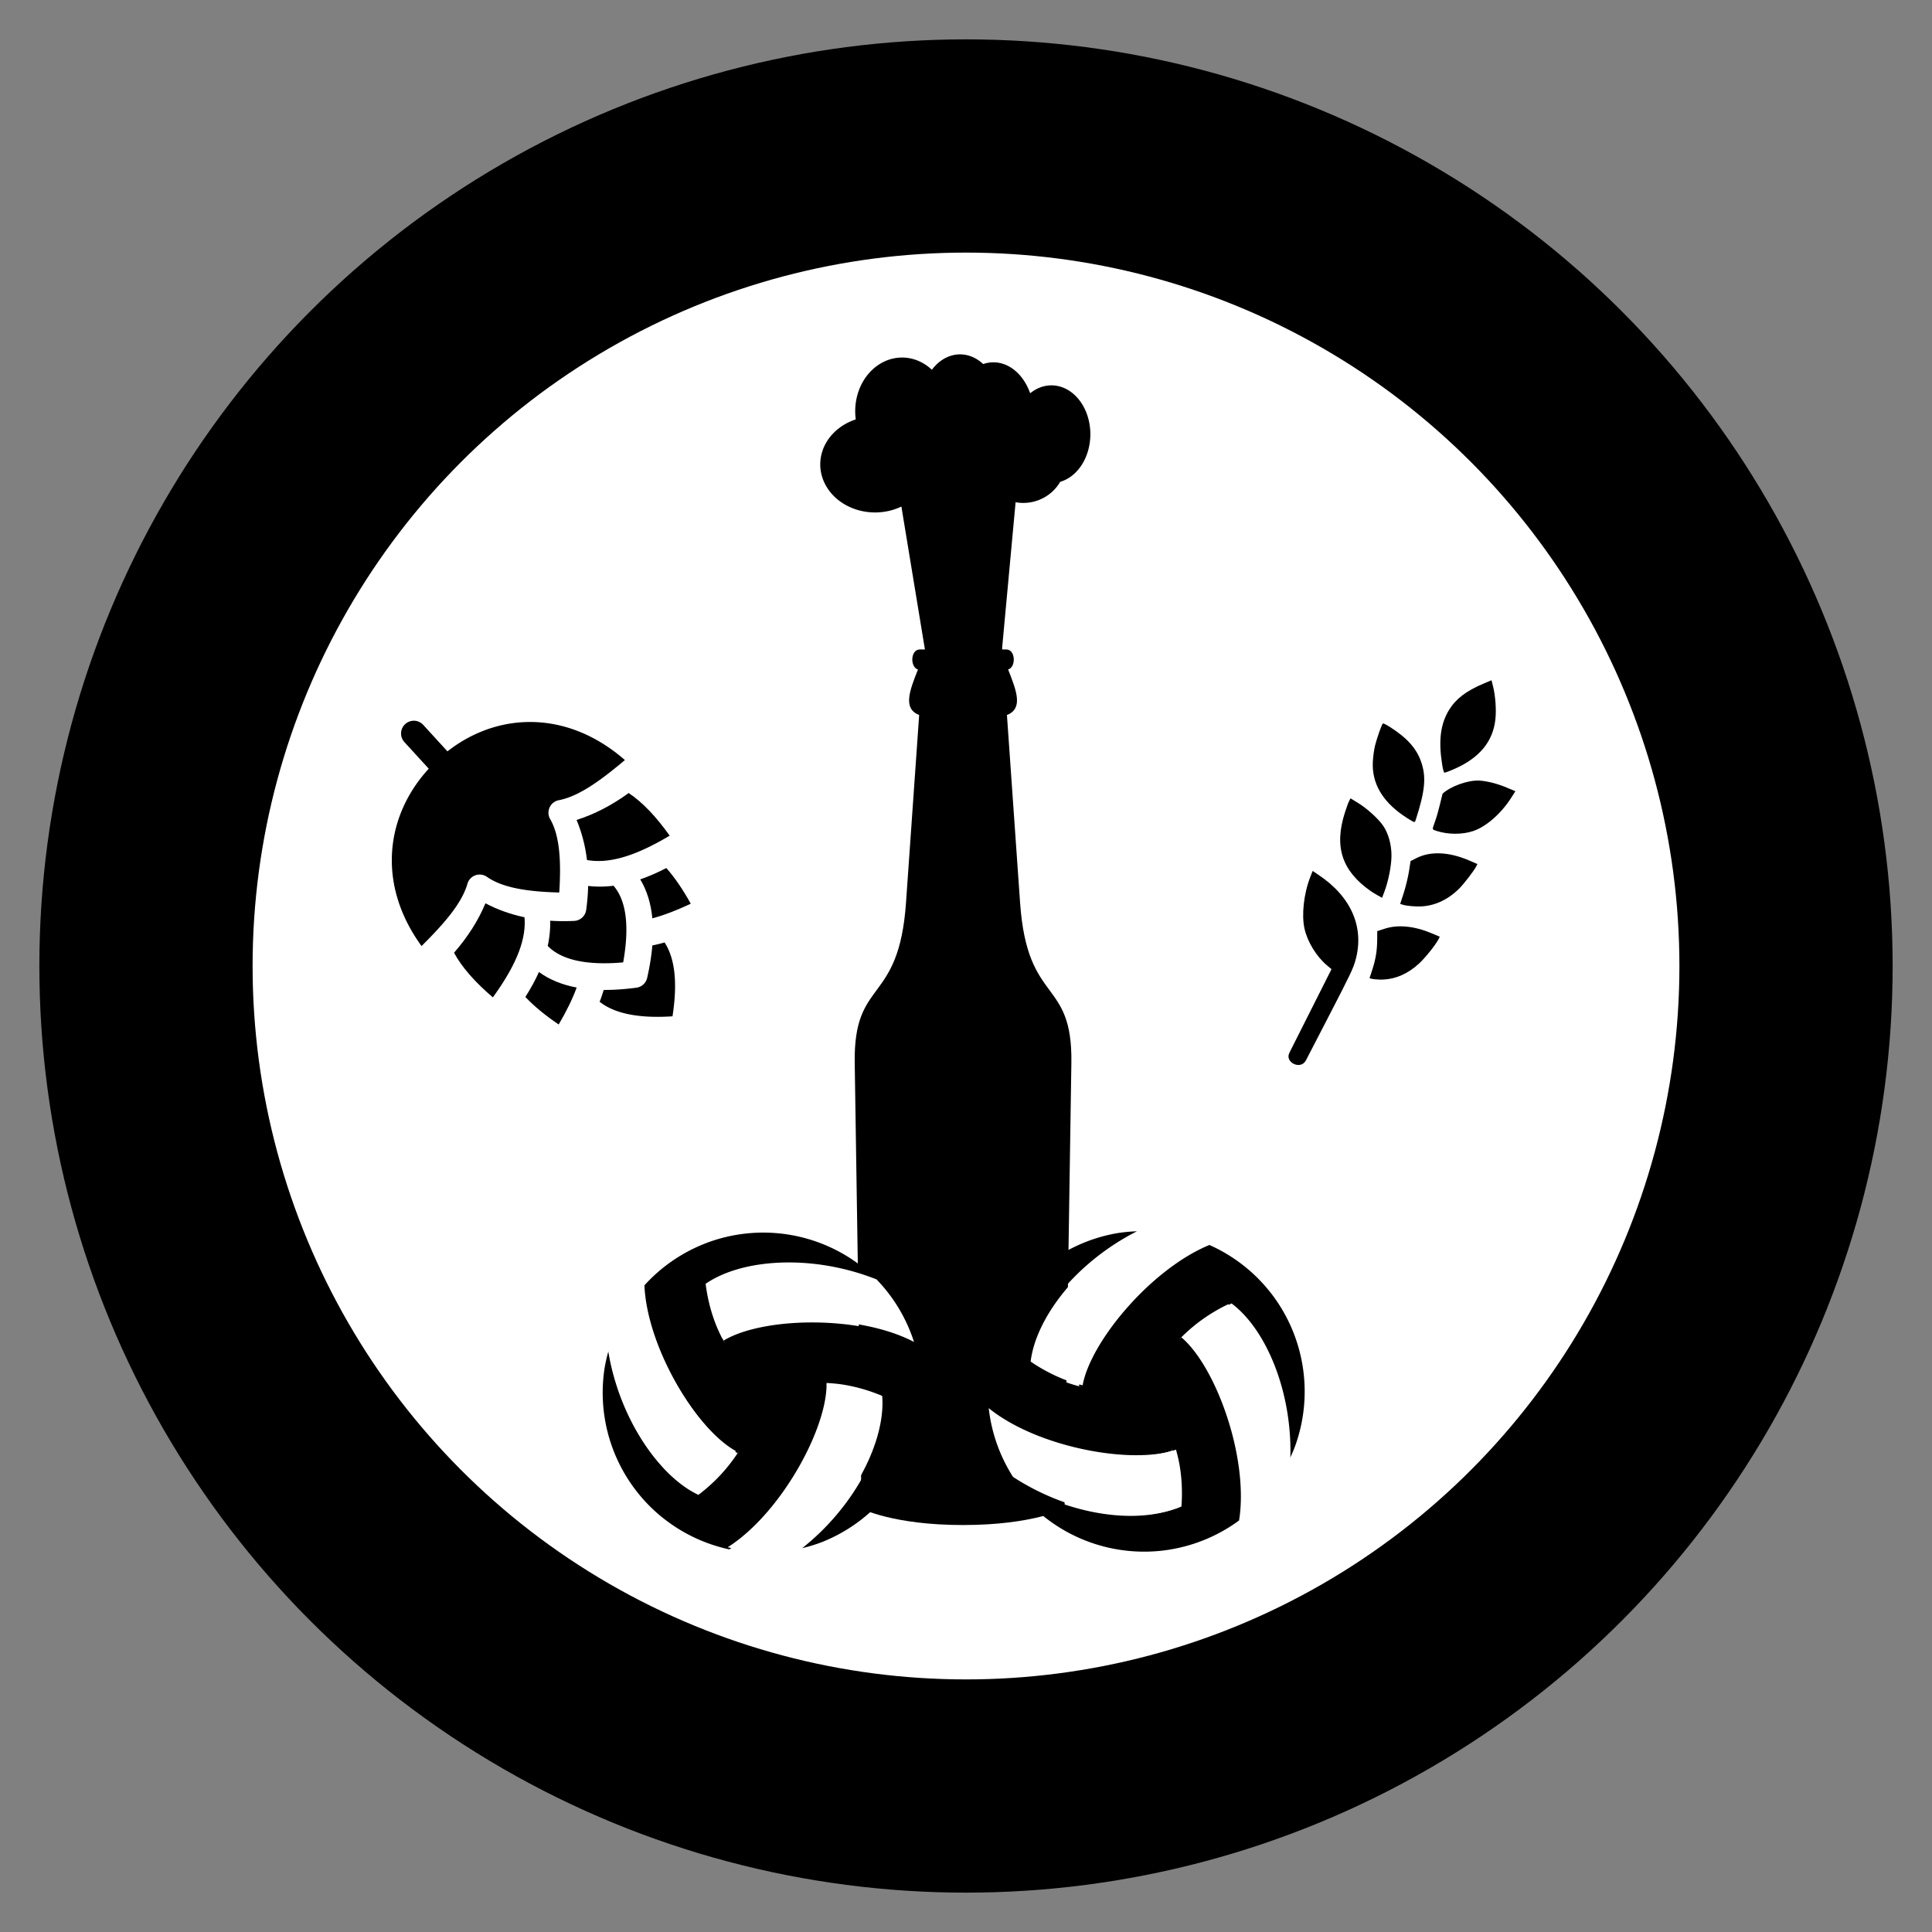 <?xml version="1.0" encoding="UTF-8" standalone="no"?>
<!-- Created with Inkscape (http://www.inkscape.org/) -->

<svg
   width="245.403mm"
   height="245.403mm"
   viewBox="0 0 245.403 245.403"
   version="1.1"
   id="svg2358"
   sodipodi:docname="logo.svg"
   inkscape:version="1.1 (c68e22c387, 2021-05-23)"
   xmlns:inkscape="http://www.inkscape.org/namespaces/inkscape"
   xmlns:sodipodi="http://sodipodi.sourceforge.net/DTD/sodipodi-0.dtd"
   xmlns:xlink="http://www.w3.org/1999/xlink"
   xmlns="http://www.w3.org/2000/svg"
   xmlns:svg="http://www.w3.org/2000/svg">
  <rect x="0" y="0" width="245.403" height="245.403" fill="#808080" stroke="none"/>
  <sodipodi:namedview
     id="namedview2360"
     pagecolor="#ffffff"
     bordercolor="#666666"
     borderopacity="1.0"
     inkscape:pageshadow="2"
     inkscape:pageopacity="0.0"
     inkscape:pagecheckerboard="0"
     inkscape:document-units="mm"
     showgrid="false"
     fit-margin-top="5"
     fit-margin-left="5"
     fit-margin-right="5"
     fit-margin-bottom="5"
     inkscape:zoom="0.69575617"
     inkscape:cx="59.647333"
     inkscape:cy="467.83631"
     inkscape:window-width="1920"
     inkscape:window-height="1001"
     inkscape:window-x="-9"
     inkscape:window-y="-9"
     inkscape:window-maximized="1"
     inkscape:current-layer="right_ball" />
  <defs
     id="defs2355">
    <color-profile
       name="ISO-Coated-v2-300---ECI-"
       xlink:href="../../../WINDOWS/system32/spool/drivers/color/ISOcoated_v2_300_eci.icc"
       id="color-profile1017" />
  </defs>
  <g
     inkscape:label="Ebene 1"
     inkscape:groupmode="layer"
     id="layer1"
     transform="translate(-86.073,-21.805)">
    <circle
       r="117.702"
       cy="144.507"
       cx="208.775"
       id="blue_background"
       style="display:inline;vector-effect:none;fill:#000000;fill-opacity:1;stroke:none;stroke-width:1;stroke-linecap:butt;stroke-linejoin:miter;stroke-miterlimit:4;stroke-dasharray:none;stroke-dashoffset:0;stroke-opacity:1"
       inkscape:label="blue_background" />
    <circle
       r="90.617"
       cy="144.507"
       cx="208.775"
       id="green_background"
       style="display:inline;vector-effect:none;fill:#ffffff;fill-opacity:1;stroke:none;stroke-width:1;stroke-linecap:butt;stroke-linejoin:miter;stroke-miterlimit:4;stroke-dasharray:none;stroke-dashoffset:0;stroke-opacity:1"
       inkscape:label="green_background" />
    <g
       id="hops"
       style="fill:#000000;fill-opacity:1;stroke:none;stroke-width:0;stroke-miterlimit:4;stroke-dasharray:none"
       inkscape:label="hops"
       transform="translate(154.349,117.614)">
      <path
         inkscape:connector-curvature="0"
         id="path2303"
         d="m -15.743,-4.261 a 1.618,1.618 0 0 0 -1.063,0.425 1.618,1.618 0 0 0 -0.107,2.282 l 3.096,3.385 c -5.51,6.012 -6.605,14.699 -0.914,22.527 2.713,-2.698 5.09,-5.331 5.827,-7.909 a 1.618,1.618 0 0 1 2.483,-0.879 c 2.076,1.459 5.441,1.892 9.182,1.986 C 3,13.822 2.874,10.426 1.605,8.229 A 1.618,1.618 0 0 1 2.702,5.834 C 5.335,5.33 8.169,3.197 11.098,0.735 7.207,-2.667 2.885,-4.183 -1.273,-4.099 c -3.65,0.074 -7.173,1.381 -10.168,3.728 l -3.082,-3.37 a 1.618,1.618 0 0 0 -1.22,-0.521 z"
         style="color:#000000;font-style:normal;font-variant:normal;font-weight:normal;font-stretch:normal;font-size:medium;line-height:normal;font-family:sans-serif;font-variant-ligatures:normal;font-variant-position:normal;font-variant-caps:normal;font-variant-numeric:normal;font-variant-alternates:normal;font-feature-settings:normal;text-indent:0;text-align:start;text-decoration:none;text-decoration-line:none;text-decoration-style:solid;text-decoration-color:#000000;letter-spacing:normal;word-spacing:normal;text-transform:none;writing-mode:lr-tb;direction:ltr;text-orientation:mixed;dominant-baseline:auto;baseline-shift:baseline;text-anchor:start;white-space:normal;shape-padding:0;clip-rule:nonzero;display:inline;overflow:visible;visibility:visible;isolation:auto;mix-blend-mode:normal;color-interpolation:sRGB;color-interpolation-filters:linearRGB;solid-color:#000000;solid-opacity:1;vector-effect:none;fill:#000000;fill-opacity:1;fill-rule:nonzero;stroke:none;stroke-width:1;stroke-linecap:round;stroke-linejoin:round;stroke-miterlimit:4;stroke-dasharray:none;stroke-dashoffset:0;stroke-opacity:1;color-rendering:auto;image-rendering:auto;shape-rendering:auto;text-rendering:auto;enable-background:accumulate" />
      <path
         inkscape:connector-curvature="0"
         id="path2301"
         d="M 11.575,4.924 C 9.404,6.494 7.218,7.63 4.96,8.34 5.612,9.898 6.063,11.589 6.284,13.43 c 0.107,0.019 0.213,0.04 0.319,0.054 C 9.567,13.889 12.945,12.625 16.786,10.338 15.086,7.946 13.366,6.111 11.575,4.924 Z"
         style="color:#000000;font-style:normal;font-variant:normal;font-weight:normal;font-stretch:normal;font-size:medium;line-height:normal;font-family:sans-serif;font-variant-ligatures:normal;font-variant-position:normal;font-variant-caps:normal;font-variant-numeric:normal;font-variant-alternates:normal;font-feature-settings:normal;text-indent:0;text-align:start;text-decoration:none;text-decoration-line:none;text-decoration-style:solid;text-decoration-color:#000000;letter-spacing:normal;word-spacing:normal;text-transform:none;writing-mode:lr-tb;direction:ltr;text-orientation:mixed;dominant-baseline:auto;baseline-shift:baseline;text-anchor:start;white-space:normal;shape-padding:0;clip-rule:nonzero;display:inline;overflow:visible;visibility:visible;isolation:auto;mix-blend-mode:normal;color-interpolation:sRGB;color-interpolation-filters:linearRGB;solid-color:#000000;solid-opacity:1;vector-effect:none;fill:#000000;fill-opacity:1;fill-rule:nonzero;stroke:none;stroke-width:1;stroke-linecap:round;stroke-linejoin:round;stroke-miterlimit:4;stroke-dasharray:none;stroke-dashoffset:0;stroke-opacity:1;color-rendering:auto;image-rendering:auto;shape-rendering:auto;text-rendering:auto;enable-background:accumulate" />
      <path
         inkscape:connector-curvature="0"
         id="path2299"
         d="m 16.363,14.45 c -1.117,0.575 -2.221,1.062 -3.316,1.439 0.858,1.422 1.359,3.081 1.539,4.948 1.522,-0.407 3.148,-1.041 4.879,-1.858 -0.992,-1.787 -2.019,-3.303 -3.102,-4.529 z"
         style="color:#000000;font-style:normal;font-variant:normal;font-weight:normal;font-stretch:normal;font-size:medium;line-height:normal;font-family:sans-serif;font-variant-ligatures:normal;font-variant-position:normal;font-variant-caps:normal;font-variant-numeric:normal;font-variant-alternates:normal;font-feature-settings:normal;text-indent:0;text-align:start;text-decoration:none;text-decoration-line:none;text-decoration-style:solid;text-decoration-color:#000000;letter-spacing:normal;word-spacing:normal;text-transform:none;writing-mode:lr-tb;direction:ltr;text-orientation:mixed;dominant-baseline:auto;baseline-shift:baseline;text-anchor:start;white-space:normal;shape-padding:0;clip-rule:nonzero;display:inline;overflow:visible;visibility:visible;isolation:auto;mix-blend-mode:normal;color-interpolation:sRGB;color-interpolation-filters:linearRGB;solid-color:#000000;solid-opacity:1;vector-effect:none;fill:#000000;fill-opacity:1;fill-rule:nonzero;stroke:none;stroke-width:1;stroke-linecap:round;stroke-linejoin:round;stroke-miterlimit:4;stroke-dasharray:none;stroke-dashoffset:0;stroke-opacity:1;color-rendering:auto;image-rendering:auto;shape-rendering:auto;text-rendering:auto;enable-background:accumulate" />
      <path
         inkscape:connector-curvature="0"
         id="path2296"
         d="m 9.654,16.698 c -1.077,0.136 -2.149,0.149 -3.222,0.025 -0.025,0.976 -0.105,1.989 -0.249,3.044 a 1.618,1.618 0 0 1 -1.527,1.397 c -1.061,0.049 -2.076,0.039 -3.048,-0.023 0.027,1.077 -0.082,2.141 -0.313,3.199 1.749,1.805 4.983,2.497 9.584,2.094 0.811,-4.546 0.415,-7.834 -1.226,-9.737 z"
         style="color:#000000;font-style:normal;font-variant:normal;font-weight:normal;font-stretch:normal;font-size:medium;line-height:normal;font-family:sans-serif;font-variant-ligatures:normal;font-variant-position:normal;font-variant-caps:normal;font-variant-numeric:normal;font-variant-alternates:normal;font-feature-settings:normal;text-indent:0;text-align:start;text-decoration:none;text-decoration-line:none;text-decoration-style:solid;text-decoration-color:#000000;letter-spacing:normal;word-spacing:normal;text-transform:none;writing-mode:lr-tb;direction:ltr;text-orientation:mixed;dominant-baseline:auto;baseline-shift:baseline;text-anchor:start;white-space:normal;shape-padding:0;clip-rule:nonzero;display:inline;overflow:visible;visibility:visible;isolation:auto;mix-blend-mode:normal;color-interpolation:sRGB;color-interpolation-filters:linearRGB;solid-color:#000000;solid-opacity:1;vector-effect:none;fill:#000000;fill-opacity:1;fill-rule:nonzero;stroke:none;stroke-width:1;stroke-linecap:round;stroke-linejoin:round;stroke-miterlimit:4;stroke-dasharray:none;stroke-dashoffset:0;stroke-opacity:1;color-rendering:auto;image-rendering:auto;shape-rendering:auto;text-rendering:auto;enable-background:accumulate" />
      <path
         inkscape:connector-curvature="0"
         id="path2294"
         d="m -6.616,18.928 c -0.908,2.186 -2.233,4.262 -3.989,6.283 1.025,1.888 2.702,3.762 4.932,5.668 2.618,-3.621 4.18,-6.875 4.041,-9.862 -0.005,-0.105 -0.015,-0.211 -0.025,-0.316 -1.817,-0.385 -3.463,-0.984 -4.959,-1.773 z"
         style="color:#000000;font-style:normal;font-variant:normal;font-weight:normal;font-stretch:normal;font-size:medium;line-height:normal;font-family:sans-serif;font-variant-ligatures:normal;font-variant-position:normal;font-variant-caps:normal;font-variant-numeric:normal;font-variant-alternates:normal;font-feature-settings:normal;text-indent:0;text-align:start;text-decoration:none;text-decoration-line:none;text-decoration-style:solid;text-decoration-color:#000000;letter-spacing:normal;word-spacing:normal;text-transform:none;writing-mode:lr-tb;direction:ltr;text-orientation:mixed;dominant-baseline:auto;baseline-shift:baseline;text-anchor:start;white-space:normal;shape-padding:0;clip-rule:nonzero;display:inline;overflow:visible;visibility:visible;isolation:auto;mix-blend-mode:normal;color-interpolation:sRGB;color-interpolation-filters:linearRGB;solid-color:#000000;solid-opacity:1;vector-effect:none;fill:#000000;fill-opacity:1;fill-rule:nonzero;stroke:none;stroke-width:1;stroke-linecap:round;stroke-linejoin:round;stroke-miterlimit:4;stroke-dasharray:none;stroke-dashoffset:0;stroke-opacity:1;color-rendering:auto;image-rendering:auto;shape-rendering:auto;text-rendering:auto;enable-background:accumulate" />
      <path
         inkscape:connector-curvature="0"
         id="path2292"
         d="m 16.137,23.901 c -0.521,0.15 -1.038,0.276 -1.552,0.382 -0.109,1.302 -0.33,2.676 -0.657,4.116 a 1.618,1.618 0 0 1 -1.364,1.247 c -1.463,0.198 -2.851,0.295 -4.158,0.287 -0.15,0.499 -0.321,1.001 -0.515,1.505 1.931,1.526 5.046,2.124 9.253,1.846 0.652,-4.163 0.339,-7.323 -1.006,-9.383 z"
         style="color:#000000;font-style:normal;font-variant:normal;font-weight:normal;font-stretch:normal;font-size:medium;line-height:normal;font-family:sans-serif;font-variant-ligatures:normal;font-variant-position:normal;font-variant-caps:normal;font-variant-numeric:normal;font-variant-alternates:normal;font-feature-settings:normal;text-indent:0;text-align:start;text-decoration:none;text-decoration-line:none;text-decoration-style:solid;text-decoration-color:#000000;letter-spacing:normal;word-spacing:normal;text-transform:none;writing-mode:lr-tb;direction:ltr;text-orientation:mixed;dominant-baseline:auto;baseline-shift:baseline;text-anchor:start;white-space:normal;shape-padding:0;clip-rule:nonzero;display:inline;overflow:visible;visibility:visible;isolation:auto;mix-blend-mode:normal;color-interpolation:sRGB;color-interpolation-filters:linearRGB;solid-color:#000000;solid-opacity:1;vector-effect:none;fill:#000000;fill-opacity:1;fill-rule:nonzero;stroke:none;stroke-width:1;stroke-linecap:round;stroke-linejoin:round;stroke-miterlimit:4;stroke-dasharray:none;stroke-dashoffset:0;stroke-opacity:1;color-rendering:auto;image-rendering:auto;shape-rendering:auto;text-rendering:auto;enable-background:accumulate" />
      <path
         inkscape:connector-curvature="0"
         id="path2139-2-9"
         d="m 0.183,27.656 c -0.473,1.056 -1.056,2.111 -1.727,3.17 1.123,1.189 2.54,2.349 4.232,3.496 C 3.656,32.671 4.433,31.108 4.973,29.628 3.131,29.282 1.523,28.637 0.183,27.656 Z"
         style="color:#000000;font-style:normal;font-variant:normal;font-weight:normal;font-stretch:normal;font-size:medium;line-height:normal;font-family:sans-serif;font-variant-ligatures:normal;font-variant-position:normal;font-variant-caps:normal;font-variant-numeric:normal;font-variant-alternates:normal;font-feature-settings:normal;text-indent:0;text-align:start;text-decoration:none;text-decoration-line:none;text-decoration-style:solid;text-decoration-color:#000000;letter-spacing:normal;word-spacing:normal;text-transform:none;writing-mode:lr-tb;direction:ltr;text-orientation:mixed;dominant-baseline:auto;baseline-shift:baseline;text-anchor:start;white-space:normal;shape-padding:0;clip-rule:nonzero;display:inline;overflow:visible;visibility:visible;isolation:auto;mix-blend-mode:normal;color-interpolation:sRGB;color-interpolation-filters:linearRGB;solid-color:#000000;solid-opacity:1;vector-effect:none;fill:#000000;fill-opacity:1;fill-rule:nonzero;stroke:none;stroke-width:1;stroke-linecap:round;stroke-linejoin:round;stroke-miterlimit:4;stroke-dasharray:none;stroke-dashoffset:0;stroke-opacity:1;color-rendering:auto;image-rendering:auto;shape-rendering:auto;text-rendering:auto;enable-background:accumulate" />
    </g>
    <g
       id="barley"
       style="fill:#000000;fill-opacity:1;stroke:none"
       inkscape:label="barley"
       transform="translate(154.349,117.614)">
      <path
         inkscape:connector-curvature="0"
         id="path6033"
         d="m 95.495,37.93 2.678,-5.317 2.678,-5.317 -0.596,-0.503 C 98.925,25.671 97.782,23.794 97.419,22.134 97.034,20.375 97.333,17.704 98.151,15.602 l 0.308,-0.783 0.703,0.473 c 4.205,2.792 5.905,6.708 4.73,10.894 -0.292,1.042 -0.638,1.767 -3.307,6.927 l -2.98,5.763 c -0.662,1.279 -2.72,0.248 -2.106,-0.938 z"
         style="clip-rule:evenodd;display:inline;fill:#000000;fill-opacity:1;fill-rule:evenodd;stroke:none;stroke-width:1;stroke-linecap:round;stroke-linejoin:round;stroke-miterlimit:2.75;stroke-dasharray:none" />
      <path
         inkscape:connector-curvature="0"
         id="path6031"
         d="m 105.693,28.384 c 0.03,-0.057 0.201,-0.576 0.385,-1.164 0.408,-1.296 0.57,-2.336 0.578,-3.716 l 0.006,-1.042 0.938,-0.305 c 1.689,-0.549 3.758,-0.349 5.968,0.577 l 1.04,0.441 -0.175,0.337 c -0.376,0.723 -1.678,2.347 -2.461,3.066 -1.372,1.261 -2.89,1.949 -4.486,2.033 -0.813,0.043 -1.866,-0.087 -1.796,-0.223 z"
         style="clip-rule:evenodd;display:inline;fill:#000000;fill-opacity:1;fill-rule:evenodd;stroke:none;stroke-width:1;stroke-linecap:round;stroke-linejoin:round;stroke-miterlimit:2.75;stroke-dasharray:none" />
      <path
         inkscape:connector-curvature="0"
         id="path6029"
         d="m 105.833,17.38 c -3.66,-2.571 -4.666,-5.613 -3.29,-9.948 0.197,-0.621 0.44,-1.289 0.541,-1.483 l 0.182,-0.353 0.989,0.609 c 1.132,0.695 2.571,2.005 3.178,2.901 0.662,0.977 1.06,2.464 1.036,3.859 -0.023,1.287 -0.404,3.189 -0.902,4.494 l -0.292,0.774 -0.557,-0.312 c -0.306,-0.171 -0.704,-0.413 -0.883,-0.541 z"
         style="clip-rule:evenodd;display:inline;fill:#000000;fill-opacity:1;fill-rule:evenodd;stroke:none;stroke-width:1;stroke-linecap:round;stroke-linejoin:round;stroke-miterlimit:2.75;stroke-dasharray:none" />
      <path
         inkscape:connector-curvature="0"
         id="path6027"
         d="m 110.032,17.596 c 0.249,-0.772 0.545,-1.995 0.658,-2.717 l 0.204,-1.314 0.749,-0.379 c 1.788,-0.906 4.149,-0.797 6.717,0.311 l 1.026,0.446 -0.182,0.353 c -0.268,0.519 -1.539,2.168 -2.102,2.73 -1.585,1.581 -3.444,2.371 -5.417,2.301 -0.665,-0.023 -1.411,-0.107 -1.659,-0.184 l -0.452,-0.137 z"
         style="clip-rule:evenodd;display:inline;fill:#000000;fill-opacity:1;fill-rule:evenodd;stroke:none;stroke-width:1;stroke-linecap:round;stroke-linejoin:round;stroke-miterlimit:2.75;stroke-dasharray:none" />
      <path
         inkscape:connector-curvature="0"
         id="path6025"
         d="m 109.925,7.748 c -2.66,-1.849 -3.943,-4.11 -3.826,-6.739 0.029,-0.663 0.158,-1.618 0.285,-2.122 0.258,-1.022 0.879,-2.762 1.001,-2.8 0.164,-0.052 1.477,0.777 2.373,1.505 1.205,0.974 2.007,2.044 2.443,3.26 0.713,1.988 0.562,3.723 -0.652,7.483 -0.11,0.329 -0.137,0.335 -0.54,0.109 -0.236,-0.132 -0.722,-0.446 -1.084,-0.697 z"
         style="clip-rule:evenodd;display:inline;fill:#000000;fill-opacity:1;fill-rule:evenodd;stroke:none;stroke-width:1;stroke-linecap:round;stroke-linejoin:round;stroke-miterlimit:2.75;stroke-dasharray:none" />
      <path
         inkscape:connector-curvature="0"
         id="path6023"
         d="m 113.749,9.265 c 0.049,-0.165 0.191,-0.579 0.317,-0.922 0.128,-0.341 0.379,-1.229 0.56,-1.973 l 0.327,-1.353 c 0.945,-0.915 3.212,-1.767 4.72,-1.674 1.023,0.074 2.265,0.397 3.45,0.894 l 1.086,0.453 -0.521,0.819 c -1.306,2.046 -3.202,3.701 -4.872,4.252 -1.37,0.452 -3.172,0.443 -4.615,-0.024 -0.491,-0.157 -0.526,-0.2 -0.45,-0.474 z"
         style="clip-rule:evenodd;display:inline;fill:#000000;fill-opacity:1;fill-rule:evenodd;stroke:none;stroke-width:1;stroke-linecap:round;stroke-linejoin:round;stroke-miterlimit:2.75;stroke-dasharray:none" />
      <path
         inkscape:connector-curvature="0"
         id="path4519-5-5-8"
         d="m 114.901,1.263 c -0.475,-3.001 -0.206,-5.114 0.876,-6.889 0.858,-1.405 2.177,-2.417 4.354,-3.338 l 1.043,-0.441 0.188,0.739 c 0.308,1.206 0.44,3.003 0.31,4.206 -0.304,2.816 -1.978,4.871 -5.115,6.28 -0.696,0.312 -1.317,0.541 -1.381,0.507 -0.067,-0.035 -0.188,-0.512 -0.275,-1.064 z"
         style="clip-rule:evenodd;display:inline;fill:#000000;fill-opacity:1;fill-rule:evenodd;stroke:none;stroke-width:1;stroke-linecap:round;stroke-linejoin:round;stroke-miterlimit:2.75;stroke-dasharray:none" />
    </g>
    <g
       transform="translate(328.925,538.641)"
       id="bottle"
       style="display:inline;stroke:none;fill:#000000"
       inkscape:label="bottle">
      <path
         inkscape:connector-curvature="0"
         d="m -120.904,-471.825 a 4.944,6.306 0 0 0 -3.581,1.958 5.953,6.811 0 0 0 -3.785,-1.554 5.953,6.811 0 0 0 -5.953,6.811 5.953,6.811 0 0 0 0.071,1.047 6.962,6.105 0 0 0 -4.511,5.714 6.962,6.105 0 0 0 6.962,6.105 6.962,6.105 0 0 0 3.344,-0.75 l 3.114,18.912 9.687,-0.403 v -0.605 l 1.705,-18.451 a 5.398,5.297 0 0 0 0.97,0.087 5.398,5.297 0 0 0 4.694,-2.682 4.944,6.206 0 0 0 3.832,-6.046 4.944,6.206 0 0 0 -4.944,-6.206 4.944,6.206 0 0 0 -2.701,1.008 5.146,6.811 0 0 0 -4.665,-3.934 5.146,6.811 0 0 0 -1.303,0.222 4.944,6.306 0 0 0 -2.935,-1.232 z"
         style="display:inline;fill:#000000;fill-opacity:1;stroke:none;stroke-width:1;stroke-linecap:round;stroke-linejoin:miter;stroke-miterlimit:4;stroke-dasharray:none;stroke-opacity:1"
         id="path4603-0-8" />
      <path
         id="path4584-5-4"
         style="display:inline;fill:#000000;fill-opacity:1;stroke:none;stroke-width:1;stroke-linecap:round;stroke-linejoin:miter;stroke-miterlimit:4;stroke-dasharray:none;stroke-opacity:1"
         d="m -126.025,-434.339 c -1.173,0 -1.261,2.224 -0.227,2.548 -1.14,2.843 -1.888,4.976 0.152,5.777 l -1.671,23.846 c -0.92,13.13 -6.681,9.436 -6.514,20.357 l 0.87,56.599 c 0,0 3.988,2.086 12.89,2.086 8.902,0 12.89,-2.086 12.89,-2.086 l 0.869,-56.599 c 0.168,-10.921 -5.593,-7.227 -6.514,-20.357 l -1.671,-23.846 c 2.04,-0.801 1.292,-2.934 0.152,-5.777 1.034,-0.324 0.945,-2.548 -0.227,-2.548 h -5.499 z"
         inkscape:connector-curvature="0" />
    </g>
    <g
       style="display:inline"
       transform="matrix(0.567,0.457,-0.457,0.567,115.118,90.285)"
       id="left_ball"
       inkscape:label="left_ball">
      <path
         style="opacity:1;vector-effect:none;fill:#000000;fill-opacity:1;stroke:none;stroke-width:5.505;stroke-linecap:round;stroke-linejoin:miter;stroke-miterlimit:4;stroke-dasharray:none;stroke-dashoffset:0;stroke-opacity:1"
         d="m -968.217,1629.799 a 76.984,76.984 0 0 0 -25.426,4.959 c -4e-4,0 4.1e-4,0.01 0,0.014 a 76.984,76.984 0 0 0 -0.002,0 76.984,76.984 0 0 0 -29.777,20.332 c 0.082,1.847 0.239,3.726 0.484,5.633 0.253,1.969 0.589,3.965 1.002,5.979 0.413,2.014 0.902,4.045 1.461,6.084 0.559,2.039 1.186,4.087 1.877,6.133 1.381,4.092 3.014,8.182 4.84,12.188 1.826,4.006 3.848,7.929 6.008,11.697 2.16,3.768 4.459,7.379 6.842,10.758 2.383,3.379 4.849,6.525 7.344,9.363 1.247,1.419 2.502,2.76 3.756,4.016 1.254,1.255 2.508,2.425 3.756,3.498 1.247,1.073 2.488,2.049 3.715,2.92 1.203,0.855 2.391,1.603 3.561,2.246 0.313,-0.475 0.687,-0.903 0.99,-1.385 -1.711,2.721 -3.575,5.328 -5.596,7.818 -2.021,2.49 -4.198,4.863 -6.533,7.119 -2.335,2.256 -4.828,4.396 -7.482,6.414 -1.894,1.44 -3.871,2.816 -5.93,4.133 2.019,-1.295 3.96,-2.649 5.822,-4.061 -1.184,-0.559 -2.37,-1.19 -3.551,-1.893 -1.184,-0.704 -2.363,-1.48 -3.537,-2.322 -2.348,-1.684 -4.67,-3.637 -6.937,-5.834 -2.267,-2.197 -4.481,-4.637 -6.611,-7.295 -2.131,-2.658 -4.177,-5.532 -6.115,-8.598 -1.939,-3.065 -3.768,-6.321 -5.459,-9.742 -1.691,-3.421 -3.243,-7.007 -4.631,-10.73 -1.387,-3.724 -2.61,-7.586 -3.639,-11.561 -1.006,-3.888 -1.814,-7.888 -2.424,-11.967 a 76.984,76.984 0 0 0 -2.133,9.176 76.984,76.984 0 0 0 27.355,71.309 c 0,0 0.01,0 0.01,-0.01 a 76.984,76.984 0 0 0 32.5,15.625 c 1.559,-0.995 3.106,-2.071 4.635,-3.236 1.579,-1.203 3.14,-2.493 4.678,-3.857 1.538,-1.364 3.05,-2.803 4.537,-4.307 1.487,-1.504 2.946,-3.072 4.373,-4.693 2.853,-3.243 5.577,-6.699 8.133,-10.283 2.556,-3.585 4.944,-7.296 7.127,-11.051 2.183,-3.755 4.162,-7.552 5.896,-11.305 1.735,-3.753 3.227,-7.464 4.438,-11.043 0.605,-1.79 1.14,-3.546 1.6,-5.26 0.46,-1.714 0.847,-3.385 1.152,-5.002 0.305,-1.617 0.529,-3.178 0.67,-4.676 0.139,-1.469 0.194,-2.873 0.166,-4.207 -0.551,-0.032 -1.095,-0.136 -1.646,-0.162 3.196,0.123 6.369,0.431 9.52,0.934 3.167,0.505 6.312,1.204 9.434,2.098 3.121,0.894 6.22,1.984 9.295,3.273 2.244,0.941 4.473,1.991 6.691,3.144 -2.179,-1.131 -4.371,-2.16 -6.574,-3.088 0.108,1.304 0.153,2.647 0.135,4.021 -0.018,1.377 -0.098,2.787 -0.24,4.225 -0.285,2.876 -0.817,5.862 -1.586,8.924 -0.769,3.062 -1.776,6.199 -3.012,9.373 -1.236,3.174 -2.701,6.384 -4.387,9.596 -1.685,3.212 -3.592,6.425 -5.709,9.6 -2.117,3.175 -4.445,6.312 -6.977,9.375 -2.531,3.063 -5.266,6.054 -8.193,8.932 -2.864,2.816 -5.925,5.515 -9.152,8.082 a 76.984,76.984 0 0 0 9.014,-2.74 76.984,76.984 0 0 0 48.078,-59.346 c -0.003,0 -0.007,0 -0.01,-0.01 a 76.984,76.984 0 0 0 -2.719,-35.957 c -1.641,-0.853 -3.345,-1.655 -5.119,-2.397 -1.832,-0.765 -3.729,-1.472 -5.68,-2.121 -1.95,-0.649 -3.953,-1.242 -5.998,-1.777 -2.045,-0.536 -4.135,-1.016 -6.252,-1.441 -4.235,-0.85 -8.59,-1.479 -12.973,-1.9 -4.382,-0.421 -8.791,-0.633 -13.135,-0.646 -4.343,-0.013 -8.621,0.171 -12.738,0.545 -4.118,0.374 -8.074,0.938 -11.779,1.68 -1.852,0.371 -3.643,0.786 -5.357,1.244 -1.714,0.459 -3.353,0.96 -4.906,1.504 -1.553,0.544 -3.019,1.129 -4.387,1.756 -1.341,0.615 -2.583,1.269 -3.725,1.961 0.248,0.495 0.43,1.019 0.686,1.512 -1.493,-2.83 -2.812,-5.735 -3.953,-8.717 -1.146,-2.995 -2.114,-6.067 -2.9,-9.217 -0.786,-3.15 -1.392,-6.378 -1.812,-9.686 -0.316,-2.481 -0.528,-5.006 -0.635,-7.576 0.108,2.525 0.318,5.005 0.625,7.443 1.076,-0.746 2.215,-1.454 3.414,-2.125 1.202,-0.673 2.463,-1.309 3.779,-1.904 2.633,-1.191 5.485,-2.225 8.521,-3.09 3.036,-0.865 6.256,-1.562 9.623,-2.078 3.367,-0.516 6.88,-0.852 10.504,-0.998 3.624,-0.146 7.358,-0.102 11.166,0.144 3.808,0.246 7.691,0.693 11.609,1.353 3.919,0.66 7.874,1.534 11.83,2.631 3.87,1.073 7.739,2.372 11.576,3.883 a 76.984,76.984 0 0 0 -6.879,-6.434 76.984,76.984 0 0 0 -50.01,-16.926 z"
         transform="matrix(0.283,-0.228,0.228,0.283,50.403,-645.904)"
         id="path1154-4-29"
         inkscape:connector-curvature="0" />
      <path
         inkscape:connector-curvature="0"
         id="path1157-9-7"
         d="m 169.003,29.618 c -1.43,0.446 -2.822,0.959 -4.162,1.537 -1.37,0.591 -2.688,1.245 -3.948,1.95 -1.26,0.706 -2.46,1.463 -3.594,2.261 -1.134,0.798 -2.201,1.636 -3.194,2.503 -0.992,0.867 -1.91,1.762 -2.746,2.675 -0.835,0.913 -1.588,1.844 -2.251,2.78 -0.662,0.936 -1.235,1.878 -1.708,2.815 -0.237,0.468 -0.449,0.936 -0.636,1.4 -0.186,0.463 -0.348,0.924 -0.482,1.38 0.011,0.011 0.021,0.024 0.033,0.035 0.873,0.84 1.779,1.617 2.719,2.329 0.94,0.713 1.914,1.362 2.92,1.948 0.828,0.483 1.694,0.896 2.567,1.295 0.166,-0.456 0.368,-0.924 0.608,-1.404 0.244,-0.489 0.526,-0.989 0.841,-1.497 0.316,-0.508 0.666,-1.023 1.046,-1.543 0.381,-0.52 0.793,-1.046 1.232,-1.573 0.88,-1.054 1.872,-2.115 2.952,-3.158 1.08,-1.044 2.249,-2.071 3.481,-3.056 1.232,-0.986 2.528,-1.93 3.865,-2.809 1.336,-0.879 2.713,-1.693 4.105,-2.417 0.696,-0.362 1.397,-0.702 2.098,-1.016 0.701,-0.314 1.403,-0.603 2.103,-0.864 0.7,-0.26 1.398,-0.492 2.091,-0.693 0.671,-0.194 1.337,-0.355 1.995,-0.488 a 27.97,27.97 0 0 0 -11.937,-4.393 z"
         style="opacity:1;vector-effect:none;fill:#ffffff;fill-opacity:1;stroke:none;stroke-width:2;stroke-linecap:round;stroke-linejoin:miter;stroke-miterlimit:4;stroke-dasharray:none;stroke-dashoffset:0;stroke-opacity:1" />
      <path
         inkscape:connector-curvature="0"
         id="path1157-9-1-6"
         d="m 187.886,74.148 c 0.329,-1.462 0.58,-2.923 0.749,-4.373 0.173,-1.481 0.266,-2.951 0.285,-4.394 0.019,-1.444 -0.037,-2.862 -0.161,-4.243 -0.124,-1.381 -0.316,-2.724 -0.571,-4.017 -0.254,-1.293 -0.571,-2.535 -0.944,-3.715 -0.373,-1.18 -0.803,-2.297 -1.282,-3.339 -0.48,-1.042 -1.01,-2.008 -1.584,-2.887 -0.287,-0.439 -0.586,-0.857 -0.894,-1.251 -0.308,-0.393 -0.626,-0.763 -0.954,-1.107 -0.015,0.004 -0.032,0.006 -0.047,0.011 -1.164,0.335 -2.289,0.732 -3.377,1.19 -1.087,0.458 -2.136,0.976 -3.147,1.555 -0.832,0.476 -1.623,1.019 -2.405,1.575 0.312,0.371 0.616,0.781 0.912,1.228 0.301,0.456 0.594,0.95 0.875,1.477 0.282,0.527 0.553,1.088 0.813,1.678 0.26,0.59 0.509,1.209 0.746,1.854 0.473,1.289 0.895,2.679 1.259,4.136 0.364,1.457 0.669,2.983 0.906,4.543 0.237,1.56 0.407,3.155 0.5,4.751 0.093,1.597 0.11,3.196 0.041,4.764 -0.035,0.784 -0.09,1.56 -0.169,2.325 -0.078,0.764 -0.179,1.516 -0.304,2.253 -0.124,0.736 -0.273,1.457 -0.445,2.157 -0.167,0.678 -0.361,1.335 -0.575,1.972 a 27.97,27.97 0 0 0 9.773,-8.141 z"
         style="opacity:1;vector-effect:none;fill:#ffffff;fill-opacity:1;stroke:none;stroke-width:2;stroke-linecap:round;stroke-linejoin:miter;stroke-miterlimit:4;stroke-dasharray:none;stroke-dashoffset:0;stroke-opacity:1" />
      <path
         inkscape:connector-curvature="0"
         id="path1157-9-3-7"
         d="m 139.881,68.236 c 1.102,1.016 2.242,1.964 3.412,2.835 1.196,0.891 2.422,1.706 3.663,2.444 1.241,0.738 2.497,1.399 3.755,1.982 1.258,0.583 2.517,1.088 3.764,1.514 1.247,0.426 2.481,0.773 3.69,1.04 1.208,0.267 2.391,0.453 3.533,0.559 1.142,0.106 2.244,0.13 3.292,0.072 0.524,-0.029 1.035,-0.079 1.53,-0.149 0.494,-0.07 0.974,-0.161 1.436,-0.272 0.004,-0.015 0.01,-0.031 0.014,-0.046 0.291,-1.176 0.51,-2.349 0.657,-3.519 0.147,-1.17 0.222,-2.338 0.227,-3.503 0.004,-0.959 -0.071,-1.915 -0.162,-2.87 -0.478,0.085 -0.984,0.143 -1.519,0.175 -0.546,0.033 -1.119,0.039 -1.717,0.02 -0.597,-0.02 -1.219,-0.065 -1.86,-0.135 -0.641,-0.07 -1.302,-0.164 -1.978,-0.281 -1.353,-0.235 -2.767,-0.564 -4.211,-0.978 -1.444,-0.414 -2.918,-0.912 -4.387,-1.487 -1.47,-0.575 -2.935,-1.225 -4.365,-1.943 -1.429,-0.718 -2.822,-1.503 -4.146,-2.347 -0.662,-0.422 -1.306,-0.859 -1.929,-1.309 -0.623,-0.45 -1.224,-0.913 -1.799,-1.389 -0.575,-0.476 -1.125,-0.964 -1.646,-1.464 -0.504,-0.484 -0.976,-0.98 -1.42,-1.484 a 27.97,27.97 0 0 0 2.164,12.534 z"
         style="opacity:1;vector-effect:none;fill:#ffffff;fill-opacity:1;stroke:none;stroke-width:2;stroke-linecap:round;stroke-linejoin:miter;stroke-miterlimit:4;stroke-dasharray:none;stroke-dashoffset:0;stroke-opacity:1" />
    </g>
    <g
       style="display:inline"
       transform="matrix(-0.253,0.683,-0.683,-0.253,312.93,99.837)"
       id="right_ball"
       inkscape:label="right_ball">
      <path
         style="opacity:1;vector-effect:none;fill:#000000;fill-opacity:1;stroke:none;stroke-width:5.505;stroke-linecap:round;stroke-linejoin:miter;stroke-miterlimit:4;stroke-dasharray:none;stroke-dashoffset:0;stroke-opacity:1"
         d="m -784.803,1629.938 a 76.984,76.984 0 0 0 -9.379,0.889 76.984,76.984 0 0 0 -58.943,48.57 c 0.003,0 0.005,0.01 0.008,0.01 a 76.984,76.984 0 0 0 -4.504,35.775 c 1.438,1.163 2.951,2.289 4.541,3.369 1.642,1.115 3.361,2.188 5.143,3.213 1.782,1.025 3.626,2.003 5.523,2.936 1.898,0.933 3.848,1.82 5.838,2.658 3.98,1.677 8.123,3.163 12.334,4.449 4.211,1.286 8.489,2.373 12.742,3.252 4.254,0.879 8.482,1.55 12.592,2.004 4.109,0.454 8.099,0.691 11.877,0.703 1.889,0.01 3.727,-0.045 5.498,-0.152 1.771,-0.108 3.477,-0.271 5.107,-0.494 1.63,-0.223 3.183,-0.506 4.648,-0.848 1.437,-0.335 2.785,-0.73 4.041,-1.18 -0.143,-0.529 -0.218,-1.073 -0.367,-1.602 0.897,3.066 1.612,6.17 2.135,9.315 0.526,3.163 0.861,6.368 1.004,9.611 0.143,3.244 0.092,6.527 -0.154,9.852 -0.185,2.494 -0.481,5.011 -0.889,7.551 0.398,-2.496 0.685,-4.969 0.871,-7.42 -1.203,0.517 -2.461,0.985 -3.77,1.404 -1.312,0.42 -2.675,0.79 -4.084,1.111 -2.817,0.642 -5.817,1.086 -8.965,1.328 -3.148,0.242 -6.444,0.284 -9.846,0.119 -3.402,-0.165 -6.912,-0.536 -10.492,-1.115 -3.58,-0.579 -7.23,-1.367 -10.912,-2.367 -3.682,-1 -7.397,-2.212 -11.105,-3.641 -3.708,-1.428 -7.412,-3.072 -11.07,-4.936 -3.579,-1.823 -7.11,-3.869 -10.568,-6.115 a 76.984,76.984 0 0 0 5.459,7.678 76.984,76.984 0 0 0 71.535,26.762 c 10e-4,0 0.003,-0.01 0.004,-0.012 a 76.984,76.984 0 0 0 33.234,-13.988 c 0.288,-1.827 0.508,-3.698 0.648,-5.615 0.145,-1.98 0.212,-4.005 0.209,-6.061 -0.003,-2.055 -0.078,-4.142 -0.219,-6.252 -0.141,-2.11 -0.348,-4.242 -0.617,-6.385 -0.538,-4.286 -1.323,-8.617 -2.314,-12.906 -0.991,-4.29 -2.189,-8.537 -3.555,-12.66 -1.366,-4.123 -2.897,-8.12 -4.559,-11.906 -1.662,-3.786 -3.451,-7.36 -5.33,-10.639 -0.939,-1.639 -1.902,-3.205 -2.881,-4.686 -0.979,-1.48 -1.974,-2.876 -2.982,-4.176 -1.009,-1.3 -2.03,-2.503 -3.059,-3.602 -1.008,-1.077 -2.023,-2.047 -3.041,-2.91 -0.393,0.395 -0.835,0.736 -1.223,1.137 2.212,-2.316 4.55,-4.493 7.018,-6.523 2.476,-2.038 5.083,-3.929 7.82,-5.674 2.738,-1.745 5.608,-3.344 8.611,-4.793 2.252,-1.087 4.579,-2.089 6.982,-3.006 -2.36,0.903 -4.645,1.89 -6.861,2.955 1.049,0.783 2.082,1.639 3.1,2.562 1.02,0.926 2.023,1.921 3.006,2.981 1.965,2.119 3.849,4.497 5.633,7.101 1.784,2.605 3.467,5.436 5.025,8.465 1.558,3.029 2.991,6.254 4.279,9.645 1.289,3.39 2.433,6.946 3.408,10.635 0.975,3.689 1.781,7.512 2.398,11.438 0.617,3.926 1.044,7.955 1.26,12.055 0.211,4.011 0.206,8.093 -0.01,12.211 a 76.984,76.984 0 0 0 3.92,-8.566 76.984,76.984 0 0 0 -12.592,-75.332 c -0.004,0 -0.008,0 -0.012,0 a 76.984,76.984 0 0 0 -28.732,-21.789 c -1.726,0.664 -3.457,1.409 -5.188,2.246 -1.787,0.865 -3.573,1.817 -5.352,2.848 -1.779,1.03 -3.55,2.139 -5.307,3.316 -1.757,1.177 -3.499,2.422 -5.221,3.727 -3.442,2.609 -6.8,5.454 -10.02,8.457 -3.219,3.003 -6.298,6.164 -9.186,9.408 -2.888,3.244 -5.585,6.571 -8.033,9.902 -2.448,3.332 -4.649,6.669 -6.549,9.935 -0.95,1.633 -1.823,3.25 -2.615,4.838 -0.792,1.588 -1.503,3.147 -2.125,4.67 -0.622,1.524 -1.153,3.009 -1.59,4.449 -0.429,1.412 -0.762,2.777 -1,4.09 0.534,0.142 1.046,0.351 1.582,0.486 -3.108,-0.757 -6.156,-1.692 -9.145,-2.812 -3.003,-1.127 -5.946,-2.437 -8.826,-3.936 -2.88,-1.498 -5.699,-3.184 -8.455,-5.061 -1.396,-0.951 -2.775,-1.951 -4.139,-3 1.33,1.02 2.676,1.992 4.035,2.92 0.154,-1.3 0.377,-2.624 0.668,-3.967 0.292,-1.346 0.654,-2.711 1.08,-4.092 0.852,-2.761 1.968,-5.583 3.332,-8.43 1.364,-2.847 2.976,-5.72 4.82,-8.584 1.844,-2.864 3.919,-5.718 6.211,-8.529 2.292,-2.811 4.798,-5.579 7.506,-8.268 2.707,-2.689 5.614,-5.299 8.705,-7.797 3.091,-2.497 6.368,-4.883 9.811,-7.119 3.368,-2.188 6.906,-4.223 10.58,-6.096 z"
         transform="matrix(-0.126,-0.341,0.341,-0.126,-514.484,6.517)"
         id="path1154-4-29-2"
         inkscape:connector-curvature="0" />
      <path
         inkscape:connector-curvature="0"
         id="path1157-9-7-0"
         d="m 169.003,29.618 c -1.43,0.446 -2.822,0.959 -4.162,1.537 -1.37,0.591 -2.688,1.245 -3.948,1.95 -1.26,0.706 -2.46,1.463 -3.594,2.261 -1.134,0.798 -2.201,1.636 -3.194,2.503 -0.992,0.867 -1.91,1.762 -2.746,2.675 -0.835,0.913 -1.588,1.844 -2.251,2.78 -0.662,0.936 -1.235,1.878 -1.708,2.815 -0.237,0.468 -0.449,0.936 -0.636,1.4 -0.186,0.463 -0.348,0.924 -0.482,1.38 0.011,0.011 0.021,0.024 0.033,0.035 0.873,0.84 1.779,1.617 2.719,2.329 0.94,0.713 1.914,1.362 2.92,1.948 0.828,0.483 1.694,0.896 2.567,1.295 0.166,-0.456 0.368,-0.924 0.608,-1.404 0.244,-0.489 0.526,-0.989 0.841,-1.497 0.316,-0.508 0.666,-1.023 1.046,-1.543 0.381,-0.52 0.793,-1.046 1.232,-1.573 0.88,-1.054 1.872,-2.115 2.952,-3.158 1.08,-1.044 2.249,-2.071 3.481,-3.056 1.232,-0.986 2.528,-1.93 3.865,-2.809 1.336,-0.879 2.713,-1.693 4.105,-2.417 0.696,-0.362 1.397,-0.702 2.098,-1.016 0.701,-0.314 1.403,-0.603 2.103,-0.864 0.7,-0.26 1.398,-0.492 2.091,-0.693 0.671,-0.194 1.337,-0.355 1.995,-0.488 a 27.97,27.97 0 0 0 -11.937,-4.393 z"
         style="opacity:1;vector-effect:none;fill:#ffffff;fill-opacity:1;stroke:none;stroke-width:2;stroke-linecap:round;stroke-linejoin:miter;stroke-miterlimit:4;stroke-dasharray:none;stroke-dashoffset:0;stroke-opacity:1" />
      <path
         inkscape:connector-curvature="0"
         id="path1157-9-1-6-8"
         d="m 187.886,74.148 c 0.329,-1.462 0.58,-2.923 0.749,-4.373 0.173,-1.481 0.266,-2.951 0.285,-4.394 0.019,-1.444 -0.037,-2.862 -0.161,-4.243 -0.124,-1.381 -0.316,-2.724 -0.571,-4.017 -0.254,-1.293 -0.571,-2.535 -0.944,-3.715 -0.373,-1.18 -0.803,-2.297 -1.282,-3.339 -0.48,-1.042 -1.01,-2.008 -1.584,-2.887 -0.287,-0.439 -0.586,-0.857 -0.894,-1.251 -0.308,-0.393 -0.626,-0.763 -0.954,-1.107 -0.015,0.004 -0.032,0.006 -0.047,0.011 -1.164,0.335 -2.289,0.732 -3.377,1.19 -1.087,0.458 -2.136,0.976 -3.147,1.555 -0.832,0.476 -1.623,1.019 -2.405,1.575 0.312,0.371 0.616,0.781 0.912,1.228 0.301,0.456 0.594,0.95 0.875,1.477 0.282,0.527 0.553,1.088 0.813,1.678 0.26,0.59 0.509,1.209 0.746,1.854 0.473,1.289 0.895,2.679 1.259,4.136 0.364,1.457 0.669,2.983 0.906,4.543 0.237,1.56 0.407,3.155 0.5,4.751 0.093,1.597 0.11,3.196 0.041,4.764 -0.035,0.784 -0.09,1.56 -0.169,2.325 -0.078,0.764 -0.179,1.516 -0.304,2.253 -0.124,0.736 -0.273,1.457 -0.445,2.157 -0.167,0.678 -0.361,1.335 -0.575,1.972 a 27.97,27.97 0 0 0 9.773,-8.141 z"
         style="opacity:1;vector-effect:none;fill:#ffffff;fill-opacity:1;stroke:none;stroke-width:2;stroke-linecap:round;stroke-linejoin:miter;stroke-miterlimit:4;stroke-dasharray:none;stroke-dashoffset:0;stroke-opacity:1" />
      <path
         inkscape:connector-curvature="0"
         id="path1157-9-3-7-7"
         d="m 139.881,68.236 c 1.102,1.016 2.242,1.964 3.412,2.835 1.196,0.891 2.422,1.706 3.663,2.444 1.241,0.738 2.497,1.399 3.755,1.982 1.258,0.583 2.517,1.088 3.764,1.514 1.247,0.426 2.481,0.773 3.69,1.04 1.208,0.267 2.391,0.453 3.533,0.559 1.142,0.106 2.244,0.13 3.292,0.072 0.524,-0.029 1.035,-0.079 1.53,-0.149 0.494,-0.07 0.974,-0.161 1.436,-0.272 0.004,-0.015 0.01,-0.031 0.014,-0.046 0.291,-1.176 0.51,-2.349 0.657,-3.519 0.147,-1.17 0.222,-2.338 0.227,-3.503 0.004,-0.959 -0.071,-1.915 -0.162,-2.87 -0.478,0.085 -0.984,0.143 -1.519,0.175 -0.546,0.033 -1.119,0.039 -1.717,0.02 -0.597,-0.02 -1.219,-0.065 -1.86,-0.135 -0.641,-0.07 -1.302,-0.164 -1.978,-0.281 -1.353,-0.235 -2.767,-0.564 -4.211,-0.978 -1.444,-0.414 -2.918,-0.912 -4.387,-1.487 -1.47,-0.575 -2.935,-1.225 -4.365,-1.943 -1.429,-0.718 -2.822,-1.503 -4.146,-2.347 -0.662,-0.422 -1.306,-0.859 -1.929,-1.309 -0.623,-0.45 -1.224,-0.913 -1.799,-1.389 -0.575,-0.476 -1.125,-0.964 -1.646,-1.464 -0.504,-0.484 -0.976,-0.98 -1.42,-1.484 a 27.97,27.97 0 0 0 2.164,12.534 z"
         style="opacity:1;vector-effect:none;fill:#ffffff;fill-opacity:1;stroke:none;stroke-width:2;stroke-linecap:round;stroke-linejoin:miter;stroke-miterlimit:4;stroke-dasharray:none;stroke-dashoffset:0;stroke-opacity:1" />
    </g>
  </g>
</svg>
